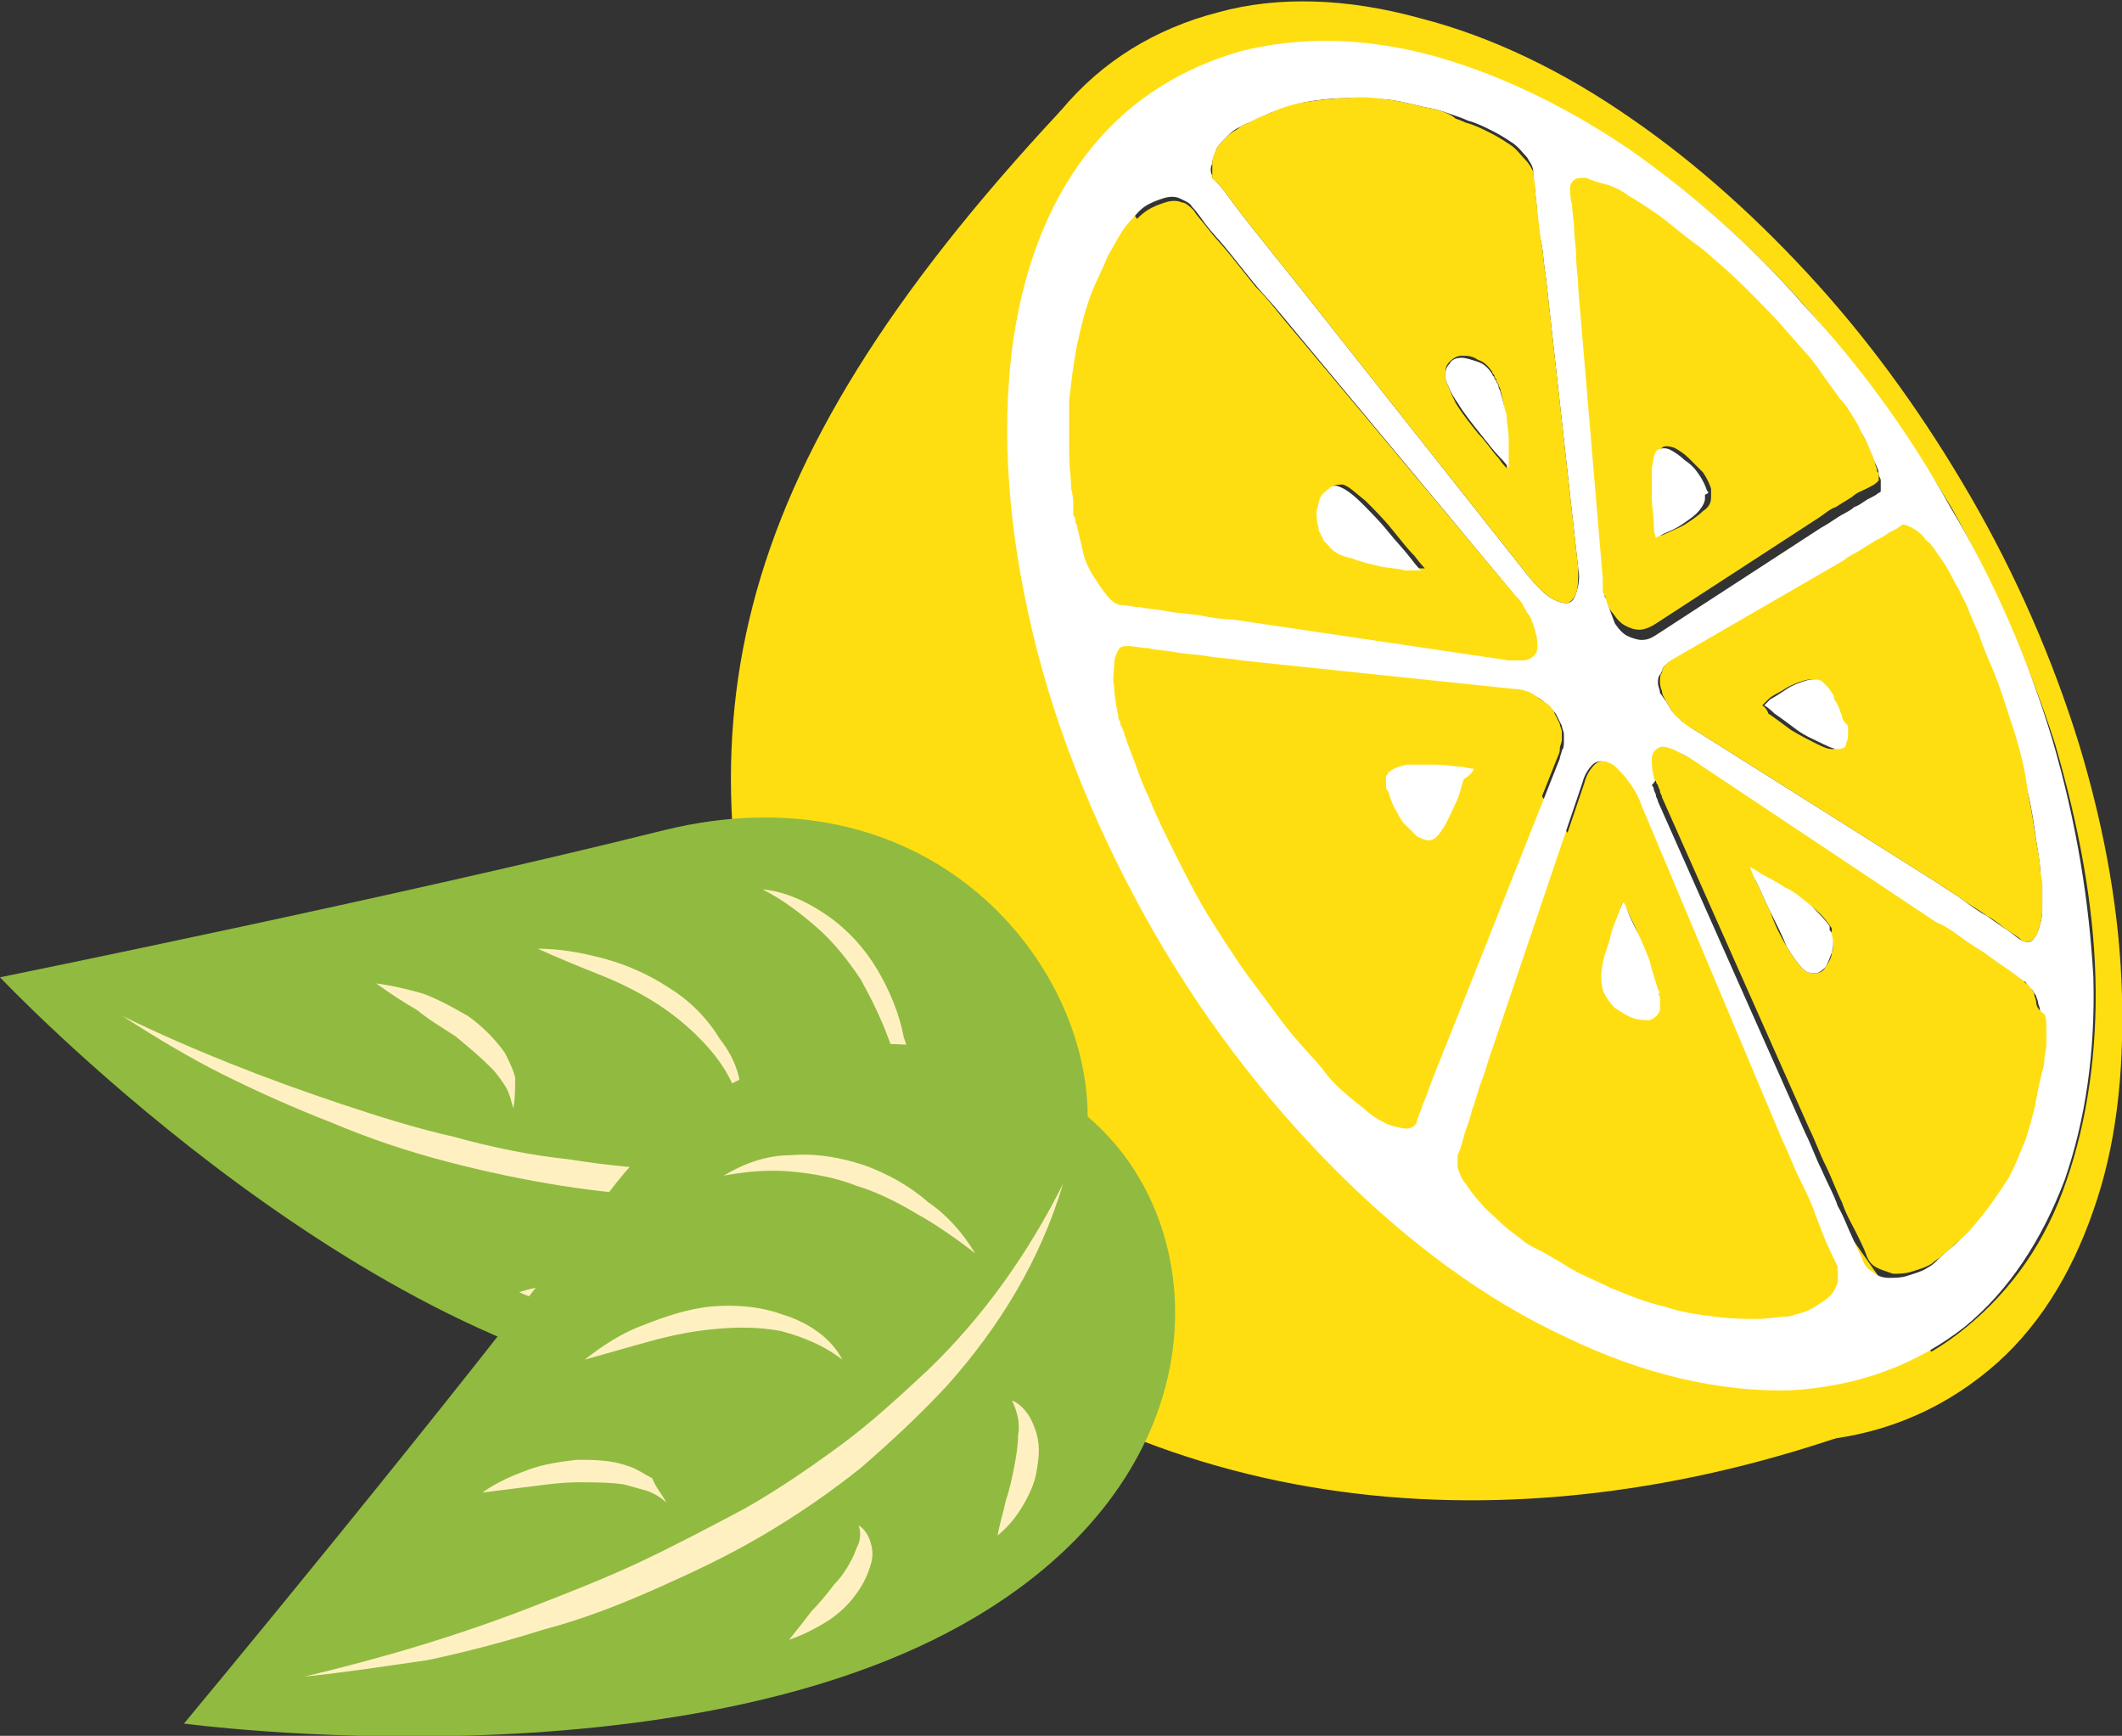 <?xml version="1.0" encoding="utf-8"?>
<!-- Generator: Adobe Illustrator 18.1.1, SVG Export Plug-In . SVG Version: 6.00 Build 0)  -->
<svg version="1.1" id="Layer_1" xmlns="http://www.w3.org/2000/svg" xmlns:xlink="http://www.w3.org/1999/xlink" x="0px" y="0px"
	 viewBox="0 0 103.8 84.9" enable-background="new 0 0 103.8 84.9" xml:space="preserve">
<rect x="0" y="0" width="103.8" height="84.9" fill="#333333" stroke="none"/>
<g>
	<path fill="#FFDE11" d="M51.9,5.4C35.1,23.4,33,36,38.4,53.2c0.6,2,1.5,2.6,1.2,5.2c-0.1,0.8,2.8,5.4,3.7,5.8
		c2.1,0.8,2.1,0.4,3.8,1.6c13.7,9.6,31.7,9.8,48.7,2.2L51.9,5.4z"/>
	<g>
		<path fill="#FFDE11" d="M50.3,30c-1.1-5-1.3-9.6-0.6-13.5c0.6-3.8,2-7,3.9-9.3c1.9-2.3,4.3-3.9,7.2-4.6c2.7-0.7,5.9-0.7,9.3,0.2
			c3.3,0.9,6.6,2.5,9.7,4.6c3,2.1,6,4.7,8.6,7.7c2.6,2.9,5,6.3,7.1,9.8c2,3.6,3.7,7.4,5,11.4c1.2,4.1,1.9,7.9,2,11.5
			c0.1,3.6-0.4,7-1.4,9.9c-1,3-2.7,5.4-4.9,7.2c-2.3,1.9-5.1,3-8.5,3.1c-3.5,0.2-7.2-0.7-11-2.6c-3.8-1.9-7.6-4.6-11.2-8.1
			c-3.6-3.5-6.8-7.8-9.4-12.5C53.4,40.1,51.4,35.1,50.3,30 M101.7,36.4c-1.3-4.2-3.1-8.3-5.3-12.1c-2.2-3.8-4.7-7.3-7.5-10.4
			C86.1,10.8,83,8,79.8,5.8c-3.3-2.3-6.8-4-10.3-4.9c-3.6-1-7-1.1-9.9-0.3c-3.1,0.8-5.7,2.4-7.7,4.8c-2.1,2.5-3.6,5.9-4.3,9.9
			c-0.7,4.2-0.6,9.1,0.6,14.5c1.2,5.5,3.3,10.9,6.2,16c2.8,5,6.3,9.6,10.1,13.4c3.8,3.8,7.9,6.7,12,8.7c4,1.9,8,2.8,11.8,2.6
			c3.6-0.2,6.6-1.5,9-3.5c2.3-1.9,4-4.6,5.1-7.8c1.1-3.1,1.5-6.6,1.4-10.5C103.7,44.8,103,40.7,101.7,36.4"/>
		<path fill="#FFFFFF" d="M54.8,35.1c-0.1-0.5-0.2-1-0.2-1.4c0-0.4,0-0.8,0-1.1c0-0.3,0.1-0.5,0.2-0.7c0.1-0.2,0.3-0.2,0.5-0.2
			c0.2,0,0.6,0.1,1,0.1c0.4,0,0.9,0.1,1.3,0.2c0.5,0.1,1,0.1,1.6,0.2c0.5,0.1,1.1,0.1,1.6,0.2l13.4,1.4c0.3,0,0.6,0.1,0.8,0.2
			c0.2,0.1,0.4,0.2,0.6,0.4c0.2,0.1,0.3,0.3,0.5,0.5c0.1,0.2,0.2,0.4,0.3,0.6c0,0.1,0.1,0.3,0.1,0.4c0,0.1,0,0.3,0,0.4
			c0,0.1,0,0.3-0.1,0.4c0,0.1-0.1,0.3-0.1,0.4l-5,12.6c-0.2,0.5-0.4,1-0.6,1.5c-0.2,0.5-0.4,1-0.6,1.5c-0.2,0.5-0.3,0.9-0.5,1.3
			c-0.1,0.4-0.3,0.7-0.3,0.9c-0.1,0.2-0.3,0.3-0.5,0.3c-0.2,0-0.6-0.1-0.9-0.2c-0.4-0.2-0.8-0.4-1.2-0.8c-0.4-0.3-0.9-0.7-1.4-1.2
			c0,0-0.2-0.2-0.5-0.6c-0.3-0.4-0.8-0.9-1.4-1.6c-0.6-0.7-1.2-1.5-1.9-2.5c-0.7-0.9-1.4-2-2.1-3.1c-0.7-1.1-1.3-2.2-1.8-3.3
			c-0.5-1-0.9-2-1.3-2.8c-0.3-0.8-0.6-1.5-0.8-2c-0.2-0.5-0.3-0.8-0.3-0.8c0-0.1-0.1-0.2-0.1-0.3c0-0.1-0.1-0.2-0.1-0.3
			c0-0.1,0-0.2-0.1-0.3C54.8,35.3,54.8,35.2,54.8,35.1 M52.7,25.8c0-0.1,0-0.2-0.1-0.3c0-0.1,0-0.2-0.1-0.3c0-0.1,0-0.2,0-0.3
			c0-0.1,0-0.2,0-0.3c0,0,0-0.3-0.1-0.7c0-0.4-0.1-1.1-0.1-1.8c0-0.7,0-1.6,0-2.5c0.1-0.9,0.2-1.8,0.4-2.8c0.2-0.9,0.4-1.7,0.7-2.5
			c0.3-0.7,0.6-1.3,0.8-1.8c0.3-0.5,0.5-0.9,0.7-1.2c0.2-0.3,0.3-0.4,0.3-0.4c0.3-0.3,0.5-0.6,0.8-0.8c0.3-0.2,0.6-0.3,0.9-0.4
			c0.3-0.1,0.6-0.1,0.8,0c0.2,0.1,0.5,0.2,0.6,0.4c0.2,0.2,0.4,0.5,0.7,0.9c0.3,0.4,0.7,0.8,1.1,1.3c0.4,0.5,0.8,1,1.2,1.5
			c0.4,0.5,0.9,1,1.3,1.5l11.4,13.7c0.1,0.2,0.3,0.3,0.4,0.5c0.1,0.2,0.2,0.3,0.3,0.5c0.1,0.1,0.2,0.3,0.2,0.4
			c0.1,0.1,0.1,0.3,0.1,0.4c0.1,0.2,0.1,0.4,0,0.6c0,0.2-0.1,0.3-0.2,0.4c-0.1,0.1-0.3,0.2-0.5,0.2c-0.2,0-0.5,0-0.7,0l-13.5-2
			c-0.5-0.1-1.1-0.2-1.6-0.2c-0.5-0.1-1.1-0.2-1.6-0.2c-0.5-0.1-1-0.1-1.3-0.2c-0.4-0.1-0.7-0.1-0.9-0.1c-0.2,0-0.4-0.1-0.6-0.3
			c-0.2-0.2-0.4-0.5-0.6-0.8c-0.2-0.3-0.4-0.7-0.5-1.1C52.9,26.7,52.8,26.2,52.7,25.8 M59.3,8.6c-0.1-0.2-0.1-0.4,0-0.6
			c0-0.2,0.1-0.4,0.2-0.7c0.1-0.2,0.3-0.4,0.5-0.6c0.2-0.2,0.4-0.4,0.7-0.5c0,0,0.1-0.1,0.4-0.2c0.3-0.1,0.6-0.3,1.1-0.5
			c0.5-0.2,1-0.3,1.6-0.5c0.6-0.1,1.3-0.2,2.1-0.2c0.7,0,1.5,0,2.2,0.1C68.8,5,69.4,5.2,70,5.3c0.5,0.1,1,0.3,1.3,0.4
			c0.3,0.1,0.5,0.2,0.5,0.2C72.2,6,72.6,6.2,73,6.4c0.4,0.2,0.7,0.4,1,0.6c0.3,0.2,0.5,0.5,0.7,0.7C74.8,7.9,75,8.1,75,8.4
			c0,0,0,0,0,0c0,0,0,0,0,0c0,0,0,0,0,0c0,0,0,0,0,0c0,0.2,0,0.5,0.1,0.9c0,0.4,0.1,0.8,0.1,1.2c0,0.5,0.1,0.9,0.2,1.4
			c0.1,0.5,0.1,1,0.2,1.5l1.6,14.4c0.1,0.5,0,0.9-0.1,1.2c-0.1,0.3-0.2,0.5-0.5,0.5c-0.2,0-0.5-0.1-0.8-0.3
			c-0.3-0.2-0.7-0.6-1.1-1.1l-11-13.9c-0.4-0.5-0.8-1-1.2-1.5c-0.4-0.5-0.8-1-1.2-1.5c-0.4-0.5-0.7-0.9-1-1.3
			c-0.3-0.4-0.5-0.7-0.7-0.9c0,0-0.1-0.1-0.1-0.1c0,0-0.1-0.1-0.1-0.1c0,0,0-0.1-0.1-0.1C59.3,8.7,59.3,8.7,59.3,8.6 M71.3,57.1
			c0-0.1,0-0.1,0-0.2c0-0.1,0-0.1,0-0.2c0,0,0-0.1,0-0.1c0,0,0-0.1,0-0.1c0.1-0.2,0.2-0.5,0.3-0.9c0.1-0.4,0.3-0.8,0.4-1.3
			c0.2-0.5,0.3-1,0.5-1.5c0.2-0.5,0.3-1,0.5-1.5l4.4-13c0.1-0.4,0.3-0.7,0.5-0.9c0.2-0.2,0.5-0.2,0.7-0.1c0.3,0.1,0.5,0.3,0.8,0.7
			c0.3,0.3,0.5,0.8,0.8,1.4l6.9,16.4c0.3,0.6,0.5,1.2,0.8,1.8c0.3,0.6,0.5,1.2,0.8,1.8c0.2,0.6,0.5,1.1,0.6,1.5
			c0.2,0.4,0.3,0.8,0.5,1.1c0,0,0,0,0,0c0,0,0,0,0,0c0,0,0,0,0,0c0,0,0,0,0,0c0.1,0.2,0.1,0.5,0,0.7c-0.1,0.2-0.2,0.5-0.4,0.7
			c-0.2,0.2-0.4,0.4-0.7,0.5c-0.3,0.2-0.6,0.3-1,0.4c0,0-0.2,0-0.5,0.1c-0.3,0-0.8,0.1-1.3,0.1c-0.6,0-1.2,0-2-0.1
			c-0.8-0.1-1.6-0.2-2.5-0.5c-0.9-0.2-1.8-0.6-2.6-0.9c-0.8-0.4-1.6-0.7-2.2-1.1c-0.6-0.4-1.2-0.7-1.6-0.9c-0.4-0.2-0.6-0.4-0.6-0.4
			c-0.4-0.3-0.8-0.6-1.1-0.9c-0.3-0.3-0.7-0.6-0.9-0.9c-0.3-0.3-0.5-0.6-0.7-0.9C71.5,57.7,71.4,57.4,71.3,57.1 M78.6,29.4
			c0-0.1,0-0.1-0.1-0.2c0-0.1,0-0.2,0-0.2c0-0.1,0-0.2,0-0.2c0-0.1,0-0.2,0-0.2l-1.2-14.2c0-0.5-0.1-1-0.1-1.5c0-0.5-0.1-1-0.1-1.4
			c0-0.4-0.1-0.9-0.1-1.2c0-0.4-0.1-0.6-0.1-0.8c0-0.2,0-0.3,0.2-0.4c0.1-0.1,0.4-0.1,0.6-0.1c0.3,0,0.6,0.1,0.9,0.3
			c0.4,0.1,0.8,0.3,1.2,0.6c0,0,0.2,0.1,0.5,0.3c0.3,0.2,0.7,0.5,1.3,0.9c0.5,0.4,1.1,0.9,1.8,1.4c0.7,0.5,1.4,1.2,2.1,1.9
			c0.7,0.7,1.4,1.4,2,2.1c0.6,0.7,1.1,1.3,1.6,1.9c0.4,0.6,0.8,1,1,1.4c0.2,0.3,0.4,0.5,0.4,0.5c0.2,0.3,0.4,0.6,0.5,0.8
			c0.2,0.3,0.3,0.5,0.4,0.8c0.1,0.2,0.2,0.5,0.3,0.7c0.1,0.2,0.2,0.4,0.2,0.6c0,0.1,0.1,0.2,0.1,0.3c0,0.1,0,0.2,0,0.3
			c0,0.1,0,0.1,0,0.2c0,0.1-0.1,0.1-0.1,0.1c-0.1,0.1-0.3,0.2-0.5,0.3c-0.2,0.1-0.4,0.3-0.7,0.4c-0.2,0.2-0.5,0.3-0.8,0.5
			c-0.3,0.2-0.6,0.4-0.8,0.5l-8,5.2c-0.3,0.2-0.5,0.3-0.8,0.3c-0.2,0-0.5-0.1-0.7-0.2c-0.2-0.1-0.4-0.3-0.6-0.6
			C78.8,30,78.7,29.7,78.6,29.4 M81,38.1c-0.1-0.4-0.1-0.7-0.1-0.9c0-0.2,0.1-0.4,0.3-0.5c0.2-0.1,0.4-0.1,0.6,0
			c0.3,0.1,0.6,0.2,1,0.5l12,8c0.4,0.3,0.8,0.6,1.3,0.8c0.4,0.3,0.8,0.5,1.2,0.8c0.4,0.3,0.7,0.5,1,0.7c0.3,0.2,0.5,0.4,0.7,0.5
			c0.1,0,0.1,0.1,0.2,0.2c0.1,0.1,0.1,0.2,0.2,0.2c0.1,0.1,0.1,0.2,0.2,0.3c0,0.1,0.1,0.2,0.1,0.4c0.1,0.2,0.1,0.4,0.1,0.7
			c0,0.2,0.1,0.5,0.1,0.7c0,0.3,0,0.5,0,0.8c0,0.3,0,0.6-0.1,0.8c0,0,0,0.2-0.1,0.5c-0.1,0.3-0.1,0.8-0.3,1.4
			c-0.1,0.6-0.3,1.2-0.5,1.9c-0.2,0.7-0.5,1.4-0.9,2c-0.4,0.7-0.8,1.2-1.2,1.7c-0.4,0.5-0.8,0.9-1.2,1.3c-0.4,0.3-0.7,0.6-0.9,0.8
			c-0.2,0.2-0.4,0.3-0.4,0.3c-0.3,0.2-0.7,0.3-1,0.4c-0.3,0.1-0.6,0.1-0.9,0.1c-0.3,0-0.6-0.1-0.8-0.3c-0.2-0.1-0.4-0.3-0.5-0.6
			c-0.1-0.3-0.3-0.6-0.5-1.1c-0.2-0.4-0.4-1-0.7-1.5c-0.2-0.6-0.5-1.1-0.8-1.8c-0.3-0.6-0.5-1.2-0.8-1.8l-7.2-16.2
			c0-0.1-0.1-0.2-0.1-0.3c0-0.1-0.1-0.2-0.1-0.3c0-0.1-0.1-0.2-0.1-0.2C81,38.2,81,38.1,81,38.1 M81.2,33.9c0-0.2-0.1-0.3-0.1-0.5
			c0-0.1,0-0.3,0.1-0.4c0.1-0.1,0.1-0.3,0.2-0.4c0.1-0.1,0.2-0.2,0.4-0.3l8.3-4.8c0.3-0.2,0.6-0.3,0.8-0.5c0.3-0.2,0.6-0.3,0.8-0.5
			c0.3-0.1,0.5-0.3,0.7-0.4c0.2-0.1,0.4-0.2,0.5-0.3c0.1-0.1,0.3,0,0.5,0.1c0.2,0.1,0.4,0.3,0.7,0.6c0.2,0.3,0.5,0.6,0.8,1
			c0.3,0.4,0.5,0.9,0.8,1.4c0,0,0.1,0.2,0.3,0.6c0.2,0.4,0.4,0.9,0.7,1.6c0.3,0.7,0.6,1.4,0.9,2.3c0.3,0.8,0.7,1.8,0.9,2.7
			c0.3,1,0.5,1.9,0.7,2.7c0.2,0.8,0.3,1.6,0.4,2.3c0.1,0.6,0.2,1.2,0.2,1.5c0,0.4,0.1,0.6,0.1,0.6c0,0.5,0,0.9,0,1.3
			c0,0.4-0.1,0.7-0.2,1c-0.1,0.3-0.2,0.4-0.3,0.5c-0.1,0.1-0.3,0.1-0.5,0c-0.2-0.1-0.4-0.3-0.7-0.5c-0.3-0.2-0.6-0.4-1-0.7
			c-0.4-0.2-0.8-0.5-1.2-0.8c-0.4-0.3-0.8-0.5-1.2-0.8l-11.9-7.5c-0.2-0.1-0.4-0.3-0.6-0.4c-0.2-0.2-0.3-0.3-0.5-0.5
			c-0.1-0.2-0.2-0.3-0.3-0.5C81.4,34.2,81.3,34,81.2,33.9 M100.4,36.2c-1.2-4-2.9-7.9-5-11.4c-2-3.6-4.4-6.9-7.1-9.8
			c-2.6-3-5.6-5.6-8.6-7.7c-3.1-2.1-6.4-3.7-9.7-4.6c-3.4-0.9-6.5-0.9-9.3-0.2c-2.8,0.8-5.3,2.3-7.2,4.6c-2,2.4-3.3,5.5-3.9,9.3
			C49,20.4,49.2,25,50.3,30c1.1,5.1,3.1,10.1,5.7,14.8c2.6,4.7,5.8,8.9,9.4,12.5c3.5,3.5,7.3,6.3,11.2,8.1c3.7,1.8,7.5,2.7,11,2.6
			c3.4-0.2,6.2-1.3,8.5-3.1c2.2-1.8,3.8-4.3,4.9-7.2c1-2.9,1.5-6.2,1.4-9.9C102.2,44.2,101.6,40.3,100.4,36.2"/>
		<path fill="#FFDE11" d="M86.2,34.5c0,0,0.1-0.1,0.3-0.3c0.2-0.2,0.5-0.3,0.8-0.5c0.3-0.2,0.6-0.3,0.9-0.4c0.3-0.1,0.6-0.1,0.8,0
			c0.1,0.1,0.2,0.2,0.3,0.3c0.1,0.1,0.2,0.2,0.3,0.4c0.1,0.1,0.2,0.3,0.2,0.5c0.1,0.2,0.1,0.3,0.2,0.5c0.1,0.2,0.1,0.3,0.1,0.5
			c0,0.2,0,0.3,0,0.5c0,0.1,0,0.3-0.1,0.4c0,0.1-0.1,0.2-0.2,0.2c-0.2,0.1-0.5,0-0.9-0.2c-0.4-0.2-0.8-0.4-1.3-0.7
			c-0.4-0.3-0.8-0.6-1.1-0.8C86.4,34.6,86.2,34.5,86.2,34.5 M98.6,36c-0.3-0.9-0.6-1.9-0.9-2.7c-0.3-0.8-0.7-1.6-0.9-2.3
			c-0.3-0.6-0.5-1.2-0.7-1.6c-0.2-0.4-0.3-0.6-0.3-0.6c-0.3-0.5-0.5-1-0.8-1.4c-0.3-0.4-0.5-0.8-0.8-1c-0.2-0.3-0.5-0.5-0.7-0.6
			c-0.2-0.1-0.4-0.2-0.5-0.1c-0.1,0.1-0.3,0.2-0.5,0.3c-0.2,0.1-0.4,0.3-0.7,0.4c-0.3,0.2-0.5,0.3-0.8,0.5c-0.3,0.2-0.6,0.3-0.8,0.5
			l-8.3,4.8c-0.2,0.1-0.3,0.2-0.4,0.3c-0.1,0.1-0.2,0.2-0.2,0.4c-0.1,0.1-0.1,0.3-0.1,0.4c0,0.1,0,0.3,0.1,0.5
			c0,0.2,0.1,0.3,0.2,0.5c0.1,0.2,0.2,0.3,0.3,0.5c0.1,0.2,0.3,0.3,0.5,0.5c0.2,0.2,0.4,0.3,0.6,0.4l11.9,7.5
			c0.4,0.3,0.8,0.5,1.2,0.8c0.4,0.3,0.8,0.5,1.2,0.8c0.4,0.2,0.7,0.5,1,0.7c0.3,0.2,0.5,0.3,0.7,0.5c0.2,0.1,0.3,0.1,0.5,0
			c0.1-0.1,0.3-0.3,0.3-0.5c0.1-0.3,0.2-0.6,0.2-1c0-0.4,0-0.8,0-1.3c0,0,0-0.2-0.1-0.6c0-0.4-0.1-0.9-0.2-1.5
			c-0.1-0.6-0.2-1.4-0.4-2.3C99.1,37.9,98.9,37,98.6,36"/>
		<path fill="#FFDE11" d="M85.7,42.5c0,0,0.2,0.1,0.5,0.3c0.3,0.2,0.7,0.4,1.2,0.7c0.4,0.3,0.9,0.6,1.3,0.9c0.4,0.3,0.7,0.7,0.9,1
			c0,0,0,0.1,0,0.1c0,0,0,0.1,0,0.1c0,0,0,0.1,0,0.1c0,0,0,0.1,0,0.1c0.1,0.3,0.1,0.6,0,0.8c0,0.3-0.2,0.5-0.3,0.7
			c-0.1,0.2-0.3,0.3-0.5,0.3c-0.2,0-0.4,0-0.6-0.2c-0.2-0.2-0.5-0.6-0.8-1.1c-0.3-0.5-0.6-1.1-0.8-1.7c-0.3-0.6-0.5-1.1-0.7-1.5
			C85.8,42.7,85.7,42.5,85.7,42.5 M99.6,49c0-0.1-0.1-0.3-0.1-0.4c0-0.1-0.1-0.2-0.2-0.3c-0.1-0.1-0.1-0.2-0.2-0.2
			c-0.1-0.1-0.1-0.1-0.2-0.2c-0.2-0.1-0.4-0.3-0.7-0.5c-0.3-0.2-0.6-0.4-1-0.7c-0.4-0.3-0.8-0.5-1.2-0.8c-0.4-0.3-0.8-0.6-1.3-0.8
			l-12-8c-0.4-0.2-0.7-0.4-1-0.5c-0.3-0.1-0.5-0.1-0.6,0c-0.2,0.1-0.3,0.3-0.3,0.5c0,0.2,0,0.6,0.1,0.9c0,0.1,0,0.1,0.1,0.2
			c0,0.1,0.1,0.2,0.1,0.2c0,0.1,0.1,0.2,0.1,0.3c0,0.1,0.1,0.2,0.1,0.3l7.2,16.2c0.3,0.6,0.5,1.2,0.8,1.8c0.3,0.6,0.5,1.2,0.8,1.8
			c0.2,0.6,0.5,1.1,0.7,1.5c0.2,0.4,0.4,0.8,0.5,1.1c0.1,0.3,0.3,0.5,0.5,0.6c0.2,0.1,0.5,0.2,0.8,0.3c0.3,0,0.6,0,0.9-0.1
			c0.3-0.1,0.7-0.2,1-0.4c0,0,0.1-0.1,0.4-0.3c0.2-0.2,0.5-0.4,0.9-0.8c0.4-0.3,0.8-0.8,1.2-1.3c0.4-0.5,0.8-1.1,1.2-1.7
			c0.4-0.7,0.6-1.3,0.9-2c0.2-0.7,0.4-1.3,0.5-1.9c0.1-0.6,0.2-1,0.3-1.4c0.1-0.3,0.1-0.5,0.1-0.5c0-0.3,0.1-0.6,0.1-0.8
			c0-0.3,0-0.5,0-0.8c0-0.3,0-0.5-0.1-0.7C99.7,49.4,99.6,49.2,99.6,49"/>
		<path fill="#FFDE11" d="M78.4,48.4c-0.1-0.4-0.1-0.8,0-1.3c0.1-0.5,0.2-1,0.4-1.4c0.1-0.4,0.3-0.9,0.4-1.1
			c0.1-0.3,0.2-0.5,0.2-0.5s0.1,0.2,0.2,0.4c0.1,0.3,0.3,0.6,0.5,1.1c0.2,0.4,0.4,0.9,0.6,1.4c0.2,0.5,0.3,1,0.5,1.4
			c0,0.1,0.1,0.2,0.1,0.3c0,0.1,0,0.2,0.1,0.3c0,0.1,0,0.2,0,0.3c0,0.1,0,0.1,0,0.2c-0.1,0.3-0.2,0.4-0.5,0.5
			c-0.2,0.1-0.5,0-0.8-0.1c-0.3-0.1-0.6-0.3-0.9-0.5C78.8,49.2,78.6,48.9,78.4,48.4C78.5,48.5,78.5,48.5,78.4,48.4
			C78.5,48.5,78.5,48.5,78.4,48.4C78.5,48.5,78.5,48.5,78.4,48.4C78.5,48.4,78.4,48.4,78.4,48.4 M89.9,62.1
			C89.8,62.1,89.8,62.1,89.9,62.1C89.8,62.1,89.8,62,89.9,62.1c0-0.1,0-0.1,0-0.1c0,0,0,0,0,0c-0.1-0.3-0.3-0.6-0.5-1.1
			c-0.2-0.4-0.4-1-0.6-1.5c-0.2-0.6-0.5-1.2-0.8-1.8c-0.3-0.6-0.5-1.2-0.8-1.8l-6.9-16.4c-0.2-0.6-0.5-1-0.8-1.4
			c-0.3-0.3-0.5-0.6-0.8-0.7c-0.3-0.1-0.5-0.1-0.7,0.1c-0.2,0.2-0.4,0.5-0.5,0.9l-4.4,13c-0.2,0.5-0.3,1-0.5,1.5
			c-0.2,0.5-0.3,1-0.5,1.5c-0.2,0.5-0.3,0.9-0.4,1.3c-0.1,0.4-0.2,0.7-0.3,0.9c0,0,0,0.1,0,0.1c0,0,0,0.1,0,0.1c0,0,0,0.1,0,0.2
			c0,0.1,0,0.1,0,0.2c0.1,0.2,0.2,0.5,0.4,0.8c0.2,0.3,0.4,0.6,0.7,0.9c0.3,0.3,0.6,0.6,0.9,0.9c0.3,0.3,0.7,0.6,1.1,0.9
			c0,0,0.2,0.1,0.6,0.4c0.4,0.2,0.9,0.6,1.6,0.9c0.6,0.4,1.4,0.7,2.2,1.1c0.8,0.4,1.7,0.7,2.6,0.9c0.9,0.2,1.7,0.4,2.5,0.5
			c0.8,0.1,1.4,0.1,2,0.1c0.6,0,1-0.1,1.3-0.1c0.3,0,0.5-0.1,0.5-0.1c0.4-0.1,0.7-0.2,1-0.4c0.3-0.2,0.5-0.3,0.7-0.5
			c0.2-0.2,0.3-0.4,0.4-0.7C89.9,62.6,89.9,62.4,89.9,62.1"/>
		<path fill="#FFDE11" d="M68,38.8c0-0.1,0-0.2-0.1-0.3c0-0.1,0-0.2,0-0.2c0-0.1,0-0.2,0-0.2c0-0.1,0-0.1,0.1-0.2
			c0.1-0.2,0.4-0.3,0.9-0.4c0.4-0.1,0.9-0.1,1.4,0c0.5,0,0.9,0.1,1.3,0.1c0.3,0,0.6,0.1,0.6,0.1s-0.1,0.2-0.2,0.5
			c-0.1,0.3-0.3,0.8-0.4,1.2c-0.2,0.4-0.4,0.9-0.6,1.2c-0.2,0.3-0.5,0.6-0.7,0.6c-0.2,0-0.4-0.1-0.6-0.2c-0.2-0.1-0.4-0.3-0.6-0.6
			c-0.2-0.2-0.4-0.5-0.5-0.8C68.2,39.4,68.1,39.1,68,38.8 M76.3,35.4c-0.1-0.2-0.2-0.4-0.3-0.6c-0.1-0.2-0.3-0.4-0.5-0.5
			c-0.2-0.1-0.4-0.3-0.6-0.4c-0.2-0.1-0.5-0.2-0.8-0.2l-13.4-1.4c-0.5-0.1-1-0.1-1.6-0.2c-0.5-0.1-1.1-0.1-1.6-0.2
			c-0.5-0.1-1-0.1-1.3-0.2c-0.4,0-0.7-0.1-1-0.1c-0.2,0-0.4,0-0.5,0.2c-0.1,0.2-0.2,0.4-0.2,0.7c0,0.3-0.1,0.7,0,1.1
			c0,0.4,0.1,0.9,0.2,1.4c0,0.1,0,0.2,0.1,0.3c0,0.1,0,0.2,0.1,0.3c0,0.1,0.1,0.2,0.1,0.3c0,0.1,0.1,0.2,0.1,0.3
			c0,0,0.1,0.3,0.3,0.8c0.2,0.5,0.4,1.2,0.8,2c0.3,0.8,0.8,1.8,1.3,2.8c0.5,1,1.1,2.2,1.8,3.3c0.7,1.1,1.4,2.2,2.1,3.1
			c0.7,0.9,1.3,1.8,1.9,2.5c0.6,0.7,1.1,1.2,1.4,1.6c0.3,0.4,0.5,0.6,0.5,0.6c0.5,0.5,1,0.9,1.4,1.2c0.4,0.3,0.9,0.6,1.2,0.8
			c0.4,0.2,0.7,0.3,0.9,0.2c0.2,0,0.4-0.1,0.5-0.3c0.1-0.2,0.2-0.5,0.3-0.9c0.1-0.4,0.3-0.8,0.5-1.3c0.2-0.5,0.4-1,0.6-1.5
			c0.2-0.5,0.4-1,0.6-1.5l5-12.6c0.1-0.2,0.1-0.3,0.1-0.4c0-0.1,0.1-0.3,0.1-0.4c0-0.1,0-0.3,0-0.4C76.4,35.7,76.3,35.5,76.3,35.4"
			/>
		<path fill="#FFDE11" d="M64.7,25.7c-0.1-0.3-0.1-0.5-0.1-0.8c0-0.3,0.1-0.5,0.2-0.7c0.1-0.2,0.2-0.3,0.4-0.4
			c0.1-0.1,0.3-0.1,0.5-0.1c0.3,0.1,0.6,0.4,1.1,0.8c0.4,0.4,0.9,0.9,1.3,1.4c0.4,0.5,0.8,1,1.1,1.3c0.3,0.4,0.5,0.6,0.5,0.6
			s-0.2,0-0.5,0c-0.3,0-0.8-0.1-1.2-0.2c-0.5-0.1-1-0.2-1.4-0.4c-0.5-0.2-0.9-0.4-1.1-0.6c-0.1-0.1-0.1-0.1-0.2-0.2
			c-0.1-0.1-0.1-0.2-0.1-0.2c0-0.1-0.1-0.2-0.1-0.2C64.7,25.9,64.7,25.8,64.7,25.7 M75.1,30.9c0-0.1-0.1-0.3-0.1-0.4
			c-0.1-0.1-0.1-0.3-0.2-0.4c-0.1-0.1-0.2-0.3-0.3-0.5c-0.1-0.2-0.2-0.3-0.4-0.5L62.7,15.5c-0.4-0.5-0.8-1-1.3-1.5
			c-0.4-0.5-0.8-1-1.2-1.5c-0.4-0.5-0.8-0.9-1.1-1.3c-0.3-0.4-0.6-0.7-0.7-0.9c-0.2-0.2-0.4-0.4-0.6-0.4c-0.2-0.1-0.5-0.1-0.8,0
			c-0.3,0.1-0.6,0.2-0.9,0.4c-0.3,0.2-0.6,0.5-0.8,0.8c0,0-0.1,0.1-0.3,0.4c-0.2,0.3-0.4,0.7-0.7,1.2c-0.3,0.5-0.6,1.1-0.8,1.8
			c-0.3,0.7-0.5,1.6-0.7,2.5c-0.2,0.9-0.3,1.9-0.4,2.8c-0.1,0.9-0.1,1.8,0,2.5c0,0.7,0.1,1.4,0.1,1.8c0,0.4,0.1,0.7,0.1,0.7
			c0,0.1,0,0.2,0,0.3c0,0.1,0,0.2,0,0.3c0,0.1,0,0.2,0.1,0.3c0,0.1,0,0.2,0.1,0.3c0.1,0.5,0.2,1,0.4,1.4c0.2,0.4,0.3,0.8,0.5,1.1
			c0.2,0.3,0.4,0.6,0.6,0.8c0.2,0.2,0.4,0.3,0.6,0.3c0.2,0,0.6,0.1,0.9,0.1c0.4,0.1,0.9,0.1,1.3,0.2c0.5,0.1,1,0.1,1.6,0.2
			c0.5,0.1,1.1,0.2,1.6,0.2l13.5,2c0.3,0,0.5,0,0.7,0c0.2,0,0.4-0.1,0.5-0.2c0.1-0.1,0.2-0.2,0.2-0.4C75.2,31.3,75.2,31.2,75.1,30.9
			"/>
		<path fill="#FFDE11" d="M70.7,18.5C70.7,18.5,70.7,18.5,70.7,18.5C70.7,18.5,70.7,18.5,70.7,18.5C70.7,18.5,70.7,18.5,70.7,18.5
			c0-0.1,0-0.1,0-0.1c0-0.3,0-0.5,0.2-0.7c0.2-0.2,0.4-0.3,0.6-0.3c0.3,0,0.5,0,0.8,0.2c0.3,0.1,0.5,0.3,0.7,0.6
			c0,0.1,0.1,0.1,0.1,0.2c0,0.1,0.1,0.1,0.1,0.2c0,0.1,0.1,0.2,0.1,0.2c0,0.1,0.1,0.2,0.1,0.3c0.1,0.4,0.2,0.8,0.2,1.2
			c0.1,0.4,0.1,0.9,0.1,1.2c0,0.4,0,0.7,0,1c0,0.2,0,0.4,0,0.4s-0.2-0.2-0.4-0.5c-0.3-0.3-0.6-0.8-1-1.2c-0.4-0.5-0.8-1-1.1-1.5
			C71,19.3,70.8,18.8,70.7,18.5 M75,8.4c-0.1-0.2-0.2-0.4-0.4-0.6c-0.2-0.2-0.4-0.5-0.7-0.7c-0.3-0.2-0.6-0.4-1-0.6
			c-0.4-0.2-0.8-0.4-1.2-0.5c0,0-0.2-0.1-0.5-0.2C71,5.6,70.5,5.4,70,5.3c-0.6-0.1-1.2-0.3-1.9-0.4c-0.7-0.1-1.4-0.2-2.2-0.1
			c-0.7,0-1.4,0.1-2.1,0.2c-0.6,0.1-1.2,0.3-1.6,0.5c-0.5,0.2-0.8,0.3-1.1,0.5c-0.3,0.1-0.4,0.2-0.4,0.2c-0.3,0.2-0.5,0.3-0.7,0.5
			c-0.2,0.2-0.4,0.4-0.5,0.6c-0.1,0.2-0.2,0.4-0.2,0.7c0,0.2,0,0.4,0,0.6c0,0,0,0.1,0,0.1c0,0,0,0.1,0.1,0.1c0,0,0,0.1,0.1,0.1
			c0,0,0.1,0.1,0.1,0.1c0.2,0.2,0.4,0.5,0.7,0.9c0.3,0.4,0.6,0.8,1,1.3c0.4,0.5,0.8,1,1.2,1.5c0.4,0.5,0.8,1,1.2,1.5l11,13.9
			c0.4,0.5,0.7,0.8,1.1,1.1c0.3,0.2,0.6,0.3,0.8,0.3c0.2,0,0.4-0.2,0.5-0.5c0.1-0.3,0.1-0.7,0.1-1.2l-1.6-14.4
			c-0.1-0.5-0.1-1-0.2-1.5c-0.1-0.5-0.1-1-0.2-1.4c0-0.5-0.1-0.9-0.1-1.2c0-0.4-0.1-0.6-0.1-0.9c0,0,0,0,0,0C75.1,8.5,75,8.4,75,8.4
			C75,8.4,75,8.4,75,8.4C75,8.4,75,8.4,75,8.4"/>
		<path fill="#FFDE11" d="M81.2,26.2c0,0,0-0.2-0.1-0.6c0-0.4-0.1-0.9-0.1-1.4c0-0.5,0-1,0-1.4c0-0.4,0.1-0.7,0.3-0.9
			c0.1-0.1,0.3-0.1,0.6,0c0.2,0.1,0.5,0.3,0.7,0.5c0.2,0.2,0.5,0.5,0.7,0.7c0.2,0.3,0.3,0.5,0.4,0.8c0,0,0,0.1,0,0.1
			c0,0,0,0.1,0,0.1c0,0,0,0.1,0,0.1c0,0,0,0.1,0,0.1c0,0.3-0.1,0.5-0.4,0.7c-0.2,0.2-0.5,0.4-0.8,0.6c-0.3,0.2-0.6,0.3-0.8,0.4
			C81.3,26.2,81.2,26.2,81.2,26.2 M91.8,22.9c-0.1-0.2-0.1-0.4-0.2-0.6c-0.1-0.2-0.2-0.5-0.3-0.7c-0.1-0.2-0.3-0.5-0.4-0.8
			c-0.2-0.3-0.3-0.5-0.5-0.8c0,0-0.1-0.2-0.4-0.5c-0.2-0.3-0.6-0.8-1-1.4c-0.4-0.6-1-1.2-1.6-1.9c-0.6-0.7-1.3-1.4-2-2.1
			c-0.7-0.7-1.4-1.3-2.1-1.9c-0.7-0.5-1.3-1-1.8-1.4c-0.5-0.4-1-0.7-1.3-0.9c-0.3-0.2-0.5-0.3-0.5-0.3c-0.4-0.3-0.8-0.5-1.2-0.6
			c-0.4-0.1-0.7-0.2-0.9-0.3c-0.3,0-0.5,0-0.6,0.1c-0.1,0.1-0.2,0.2-0.2,0.4c0,0.2,0,0.5,0.1,0.8c0,0.4,0.1,0.8,0.1,1.2
			c0,0.4,0.1,0.9,0.1,1.4c0,0.5,0.1,1,0.1,1.5l1.2,14.2c0,0.1,0,0.2,0,0.2c0,0.1,0,0.2,0,0.2c0,0.1,0,0.2,0,0.2c0,0.1,0,0.1,0.1,0.2
			c0.1,0.4,0.2,0.7,0.4,0.9c0.2,0.3,0.4,0.5,0.6,0.6c0.2,0.1,0.4,0.2,0.7,0.2c0.2,0,0.5-0.1,0.8-0.3l8-5.2c0.3-0.2,0.5-0.4,0.8-0.5
			c0.3-0.2,0.5-0.3,0.8-0.5c0.2-0.2,0.5-0.3,0.7-0.4c0.2-0.1,0.4-0.2,0.5-0.3c0,0,0.1-0.1,0.1-0.1c0-0.1,0-0.1,0-0.2
			c0-0.1,0-0.2,0-0.3C91.9,23.2,91.8,23.1,91.8,22.9"/>
		<path fill="#FFFFFF" d="M90.1,35c-0.1-0.2-0.1-0.3-0.2-0.5c-0.1-0.2-0.2-0.3-0.2-0.5c-0.1-0.1-0.2-0.3-0.3-0.4
			c-0.1-0.1-0.2-0.2-0.3-0.3c-0.2-0.1-0.5-0.1-0.8,0c-0.3,0.1-0.6,0.2-0.9,0.4c-0.3,0.2-0.6,0.4-0.8,0.5c-0.2,0.2-0.3,0.3-0.3,0.3
			s0.2,0.1,0.5,0.4c0.3,0.2,0.7,0.5,1.1,0.8c0.4,0.3,0.9,0.5,1.3,0.7c0.4,0.2,0.7,0.3,0.9,0.2c0.1,0,0.2-0.1,0.2-0.2
			c0-0.1,0.1-0.2,0.1-0.4c0-0.1,0-0.3,0-0.5C90.2,35.3,90.1,35.2,90.1,35"/>
		<path fill="#FFFFFF" d="M89.6,45.7C89.6,45.7,89.6,45.7,89.6,45.7c0-0.1,0-0.1-0.1-0.2c0,0,0-0.1,0-0.1c0,0,0-0.1,0-0.1
			c-0.2-0.3-0.5-0.6-0.9-1c-0.4-0.3-0.8-0.7-1.3-0.9c-0.4-0.3-0.9-0.5-1.2-0.7c-0.3-0.2-0.5-0.3-0.5-0.3s0.1,0.3,0.3,0.7
			c0.2,0.4,0.4,0.9,0.7,1.5c0.3,0.6,0.6,1.2,0.8,1.7c0.3,0.5,0.6,0.9,0.8,1.1c0.2,0.2,0.4,0.2,0.6,0.2c0.2,0,0.4-0.2,0.5-0.3
			c0.1-0.2,0.2-0.4,0.3-0.7C89.7,46.3,89.7,46,89.6,45.7"/>
		<path fill="#FFFFFF" d="M81.1,48.4C81,48,80.8,47.5,80.7,47c-0.2-0.5-0.4-1-0.6-1.4c-0.2-0.4-0.4-0.8-0.5-1.1
			c-0.1-0.3-0.2-0.4-0.2-0.4s-0.1,0.2-0.2,0.5c-0.1,0.3-0.3,0.7-0.4,1.1c-0.1,0.5-0.3,0.9-0.4,1.4c-0.1,0.5-0.1,0.9,0,1.3
			c0,0,0,0,0,0c0,0,0,0,0,0c0,0,0,0,0,0c0,0,0,0,0,0c0.1,0.3,0.3,0.6,0.6,0.9c0.3,0.2,0.6,0.4,0.9,0.5c0.3,0.1,0.6,0.1,0.8,0.1
			c0.2-0.1,0.4-0.2,0.5-0.5c0-0.1,0-0.1,0-0.2c0-0.1,0-0.2,0-0.3c0-0.1,0-0.2-0.1-0.3C81.2,48.6,81.2,48.5,81.1,48.4"/>
		<path fill="#FFFFFF" d="M72.1,37.6c0,0-0.2,0-0.6-0.1c-0.3,0-0.8-0.1-1.3-0.1c-0.5,0-1,0-1.4,0c-0.4,0.1-0.7,0.2-0.9,0.4
			c0,0.1-0.1,0.1-0.1,0.2c0,0.1,0,0.1,0,0.2c0,0.1,0,0.2,0,0.2c0,0.1,0,0.2,0.1,0.3c0.1,0.3,0.2,0.6,0.3,0.8
			c0.2,0.3,0.3,0.6,0.5,0.8c0.2,0.2,0.4,0.4,0.6,0.6c0.2,0.1,0.4,0.2,0.6,0.2c0.3,0,0.5-0.3,0.7-0.6c0.2-0.3,0.4-0.8,0.6-1.2
			c0.2-0.4,0.3-0.9,0.4-1.2C72,37.9,72.1,37.6,72.1,37.6"/>
		<path fill="#FFFFFF" d="M69.5,27.9c0,0-0.2-0.2-0.5-0.6c-0.3-0.4-0.7-0.8-1.1-1.3c-0.4-0.5-0.9-1-1.3-1.4
			c-0.4-0.4-0.8-0.7-1.1-0.8c-0.2-0.1-0.4,0-0.5,0.1c-0.1,0.1-0.3,0.2-0.4,0.4c-0.1,0.2-0.1,0.4-0.2,0.7c0,0.3,0,0.5,0.1,0.8
			c0,0.1,0,0.2,0.1,0.3c0,0.1,0.1,0.2,0.1,0.2c0,0.1,0.1,0.2,0.1,0.2c0.1,0.1,0.1,0.1,0.2,0.2c0.2,0.3,0.6,0.5,1.1,0.6
			c0.5,0.2,1,0.3,1.4,0.4c0.5,0.1,0.9,0.1,1.2,0.2C69.3,27.9,69.5,27.9,69.5,27.9"/>
		<path fill="#FFFFFF" d="M73.4,19.2c0-0.1-0.1-0.2-0.1-0.3c0-0.1-0.1-0.2-0.1-0.2c0-0.1-0.1-0.2-0.1-0.2c0-0.1-0.1-0.1-0.1-0.2
			c-0.2-0.3-0.4-0.5-0.7-0.6c-0.3-0.1-0.6-0.2-0.8-0.2c-0.3,0-0.5,0.1-0.6,0.3c-0.2,0.2-0.2,0.4-0.2,0.7c0,0,0,0,0,0c0,0,0,0,0,0
			c0,0,0,0,0,0c0,0,0,0,0,0c0.1,0.3,0.3,0.8,0.6,1.2c0.3,0.5,0.7,1,1.1,1.5c0.4,0.5,0.7,0.9,1,1.2c0.3,0.3,0.4,0.5,0.4,0.5
			s0-0.1,0-0.4c0-0.2,0-0.6,0-1c0-0.4-0.1-0.8-0.1-1.2C73.6,20,73.5,19.5,73.4,19.2"/>
		<path fill="#FFFFFF" d="M83.5,24c-0.1-0.3-0.2-0.5-0.4-0.8c-0.2-0.3-0.4-0.5-0.7-0.7c-0.2-0.2-0.5-0.4-0.7-0.5
			c-0.2-0.1-0.4-0.1-0.6,0c-0.2,0.1-0.2,0.4-0.3,0.9c0,0.4,0,0.9,0,1.4c0,0.5,0.1,1,0.1,1.4c0,0.4,0.1,0.6,0.1,0.6s0.2-0.1,0.4-0.2
			c0.2-0.1,0.5-0.2,0.8-0.4c0.3-0.2,0.6-0.4,0.8-0.6c0.2-0.2,0.4-0.5,0.4-0.7c0,0,0-0.1,0-0.1c0,0,0-0.1,0-0.1
			C83.6,24.1,83.6,24.1,83.5,24C83.6,24,83.5,24,83.5,24"/>
	</g>
</g>
<g>
	<path fill="#90BB40" d="M32.5,40.6c12.7-3.1,20.5,6.1,20.7,13.7c0.2,7.6-6.8,15.6-19.9,13.7C16.9,65.7,0,47.8,0,47.8
		S19.7,43.8,32.5,40.6z"/>
	<g>
		<path fill="#FFF0C2" d="M6,49.7c3.5,1.7,7.1,3.1,10.7,4.3c1.8,0.6,3.7,1.2,5.5,1.6c1.8,0.5,3.7,0.9,5.6,1.1
			c1.9,0.3,3.8,0.5,5.6,0.5c1.9,0.1,3.8,0,5.6-0.2c3.7-0.4,7.4-1.4,10.8-3c-3.2,2.2-6.9,3.5-10.7,4.1c-1.9,0.3-3.8,0.4-5.8,0.4
			c-1.9,0-3.9-0.2-5.8-0.5c-1.9-0.3-3.8-0.7-5.7-1.2c-1.9-0.5-3.7-1.1-5.6-1.9c-1.8-0.7-3.6-1.5-5.4-2.4C9.4,51.8,7.7,50.8,6,49.7z"
			/>
		<path fill="#FFF0C2" d="M25.1,54.2c-0.1-0.4-0.2-0.8-0.4-1.1c-0.2-0.3-0.4-0.6-0.7-0.9c-0.5-0.5-1.1-1-1.7-1.5
			c-0.6-0.4-1.3-0.8-1.9-1.3c-0.7-0.4-1.3-0.8-2-1.3c0.8,0.1,1.6,0.3,2.3,0.5c0.8,0.3,1.5,0.7,2.2,1.1c0.7,0.5,1.3,1.1,1.8,1.8
			c0.2,0.4,0.4,0.8,0.5,1.2C25.2,53.3,25.2,53.8,25.1,54.2z"/>
		<path fill="#FFF0C2" d="M36.2,54.2c-0.2-1.1-0.8-2.1-1.5-2.9c-0.7-0.8-1.5-1.5-2.4-2.1c-0.9-0.6-1.9-1.1-2.9-1.5
			c-1-0.4-2-0.8-3.1-1.3c1.1,0,2.2,0.2,3.3,0.5c1.1,0.3,2.2,0.8,3.1,1.4c1,0.6,1.9,1.5,2.5,2.5C36,51.8,36.4,53,36.2,54.2z"/>
		<path fill="#FFF0C2" d="M44.5,54.2c-0.3-1.1-0.6-2.2-1-3.3c-0.4-1.1-0.9-2.1-1.4-3c-0.6-0.9-1.3-1.8-2.1-2.5
			c-0.8-0.7-1.7-1.4-2.7-1.9c1.1,0.1,2.2,0.6,3.2,1.3c1,0.7,1.8,1.6,2.4,2.6c0.6,1,1.1,2.2,1.3,3.3C44.6,51.8,44.7,53,44.5,54.2z"/>
		<path fill="#FFF0C2" d="M31.7,61c0.1,0.3,0,0.7-0.1,1c-0.2,0.3-0.4,0.6-0.7,0.8c-0.5,0.4-1.2,0.6-1.8,0.8
			c-0.6,0.1-1.3,0.1-1.9,0.1c-0.6-0.1-1.2-0.2-1.8-0.5c0.6-0.2,1.2-0.3,1.8-0.4c0.6-0.1,1.1-0.2,1.7-0.3c0.5-0.1,1.1-0.2,1.6-0.4
			c0.2-0.1,0.5-0.2,0.7-0.4C31.4,61.5,31.6,61.3,31.7,61z"/>
		<path fill="#FFF0C2" d="M41.4,61c0.2,0.3,0.2,0.6,0.2,1c0,0.3-0.1,0.7-0.3,1c-0.3,0.6-0.7,1.1-1.2,1.5c-0.5,0.4-1,0.7-1.6,0.9
			c-0.6,0.2-1.2,0.3-1.8,0.3c0.5-0.4,1-0.8,1.4-1.1c0.5-0.3,0.9-0.7,1.4-1c0.4-0.3,0.8-0.7,1.2-1.1C40.9,62.1,41.3,61.6,41.4,61z"/>
	</g>
</g>
<g>
	<path fill="#90BB40" d="M29.8,58.3c7.9-10.4,19.8-8.1,24.7-2.4c4.9,5.7,4.5,16.5-6.8,23.2c-14.3,8.5-38.7,5.2-38.7,5.2
		S21.9,68.8,29.8,58.3z"/>
	<g>
		<path fill="#FFF0C2" d="M14.9,82c3.8-0.9,7.5-2,11.1-3.4c1.8-0.7,3.6-1.4,5.3-2.2c1.7-0.8,3.4-1.7,5.1-2.6c1.6-0.9,3.2-2,4.7-3.1
			c1.5-1.1,2.9-2.4,4.3-3.7c2.7-2.6,4.9-5.7,6.6-9.1c-1.1,3.7-3.1,7-5.7,9.9c-1.3,1.4-2.7,2.7-4.2,4c-1.5,1.2-3.1,2.3-4.8,3.3
			c-1.7,1-3.4,1.8-5.2,2.6c-1.8,0.8-3.6,1.5-5.5,2c-1.9,0.6-3.8,1.1-5.7,1.5C18.8,81.5,16.9,81.8,14.9,82z"/>
		<path fill="#FFF0C2" d="M32.6,73.5c-0.3-0.3-0.7-0.5-1-0.6c-0.4-0.1-0.7-0.2-1.1-0.3c-0.7-0.1-1.5-0.1-2.2-0.1
			c-0.8,0-1.5,0.1-2.3,0.2c-0.8,0.1-1.6,0.2-2.4,0.3c0.7-0.5,1.4-0.8,2.2-1.1c0.8-0.3,1.6-0.4,2.4-0.5c0.8,0,1.7,0,2.5,0.3
			c0.4,0.1,0.8,0.4,1.2,0.6C32.1,72.8,32.4,73.1,32.6,73.5z"/>
		<path fill="#FFF0C2" d="M41.2,66.5c-0.9-0.7-1.9-1.1-3-1.4c-1.1-0.2-2.1-0.2-3.2-0.1c-1.1,0.1-2.1,0.3-3.2,0.6
			c-1.1,0.3-2.1,0.6-3.2,0.9c0.9-0.7,1.8-1.3,2.9-1.7c1-0.4,2.2-0.8,3.3-0.9c1.2-0.1,2.4,0,3.5,0.4C39.6,64.7,40.7,65.5,41.2,66.5z"
			/>
		<path fill="#FFF0C2" d="M47.7,61.3c-0.9-0.7-1.9-1.4-2.8-1.9c-1-0.6-2-1.1-3-1.4c-1-0.4-2.1-0.6-3.2-0.7c-1.1-0.1-2.2,0-3.3,0.2
			c1-0.6,2.1-1,3.3-1c1.2-0.1,2.4,0.1,3.6,0.5c1.1,0.4,2.2,1,3.1,1.8C46.3,59.4,47.1,60.3,47.7,61.3z"/>
		<path fill="#FFF0C2" d="M42,74.6c0.3,0.2,0.5,0.5,0.6,0.9c0.1,0.3,0.1,0.7,0,1c-0.2,0.7-0.5,1.2-0.9,1.7c-0.4,0.5-0.9,0.9-1.4,1.2
			c-0.5,0.3-1.1,0.6-1.7,0.8c0.4-0.5,0.8-1,1.1-1.4c0.4-0.4,0.8-0.9,1.1-1.3c0.4-0.4,0.7-0.9,0.9-1.3c0.1-0.2,0.2-0.5,0.3-0.7
			C42.1,75.2,42.1,74.9,42,74.6z"/>
		<path fill="#FFF0C2" d="M49.5,68.5c0.3,0.1,0.6,0.4,0.8,0.7c0.2,0.3,0.3,0.6,0.4,0.9c0.2,0.7,0.1,1.3,0,1.9
			c-0.1,0.6-0.4,1.2-0.7,1.7c-0.3,0.5-0.7,1-1.2,1.4c0.1-0.6,0.3-1.2,0.4-1.7c0.2-0.6,0.3-1.1,0.4-1.6c0.1-0.5,0.2-1.1,0.2-1.6
			C49.9,69.7,49.8,69.1,49.5,68.5z"/>
	</g>
</g>
</svg>
